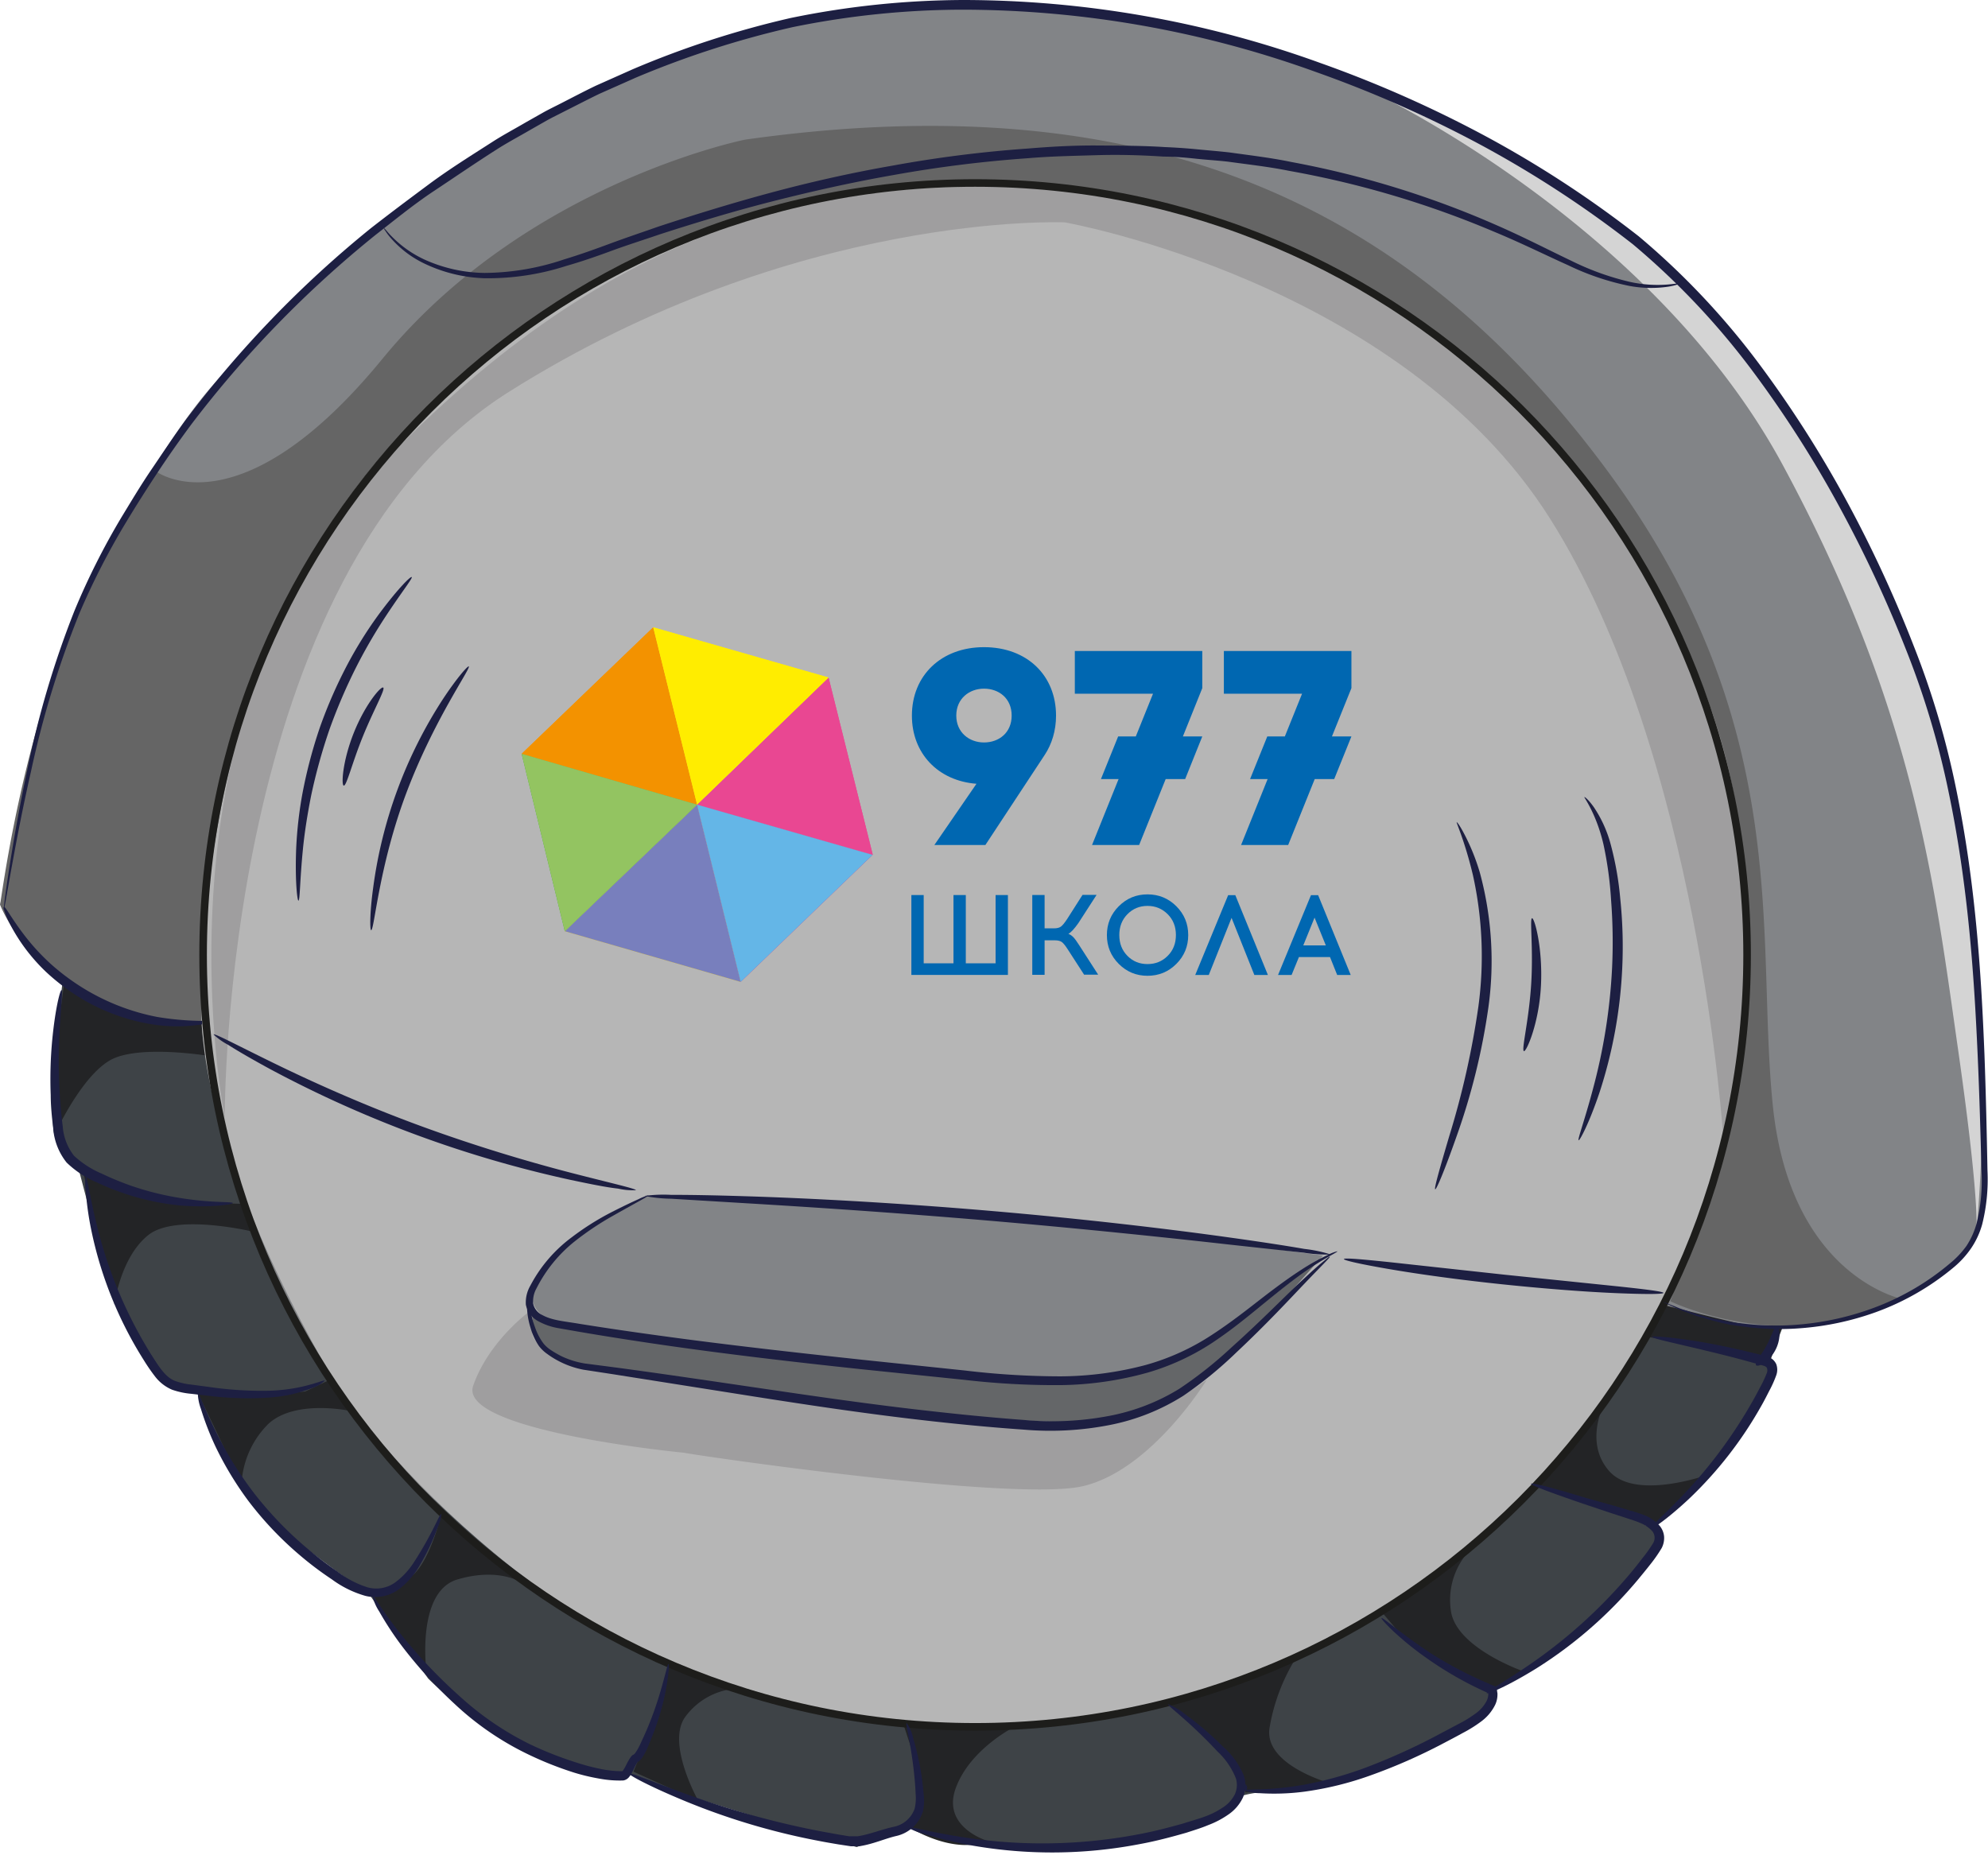 <svg width="263" height="246" fill="none" xmlns="http://www.w3.org/2000/svg"><g clip-path="url(#clip0)"><path d="M30.78 132.86l-1.59-.2-20.72-4.5s-2.34 19.57-1.17 22.31a12.002 12.002 0 0 0 3.13 4.3l3.91 14.87 5.87 11.35 2 1.56 3.72 1.18s4.11 13.3 15.06 21.52c10.95 8.22 7.44 5.09 7.44 5.09l8.21 11.74s8.61 8.6 17.22 11.34 9 1.57 9 1.57c.78-.78 4.7 1.56 4.7 1.56l20.31 6.26 5.47 1.57 6.66-2.74a60.677 60.677 0 0 0 25 2.74c13.3-1.57 15.65-4.3 15.65-4.3l2.74-2c1.57-1.57 11.35-.78 21.13-5.09s12.91-7.43 12.91-7.43l.4-2.35a73.223 73.223 0 0 0 16.82-13.31c8.61-9 2-7.82 3.13-8.21 1.13-.39 4.7-3.13 9-7.44 4.3-4.31 7.44-11.35 7.44-11.35v-3.09l1.95-5.08-14.47-14.09-190.92-27.78z" fill="#3E4347"/><path d="M27.65 139.71s-9.39-1.57-13.11.58c-3.72 2.15-7 9.2-7 9.2l.19-13.7.78-5.87s1.77 1 7.05 3.52a23.393 23.393 0 0 0 11.15 2l.94 4.27zM15.13 171.6s-2.74-8-2.74-8.81c0-.81-1.37-7.82-1.37-7.82a45.95 45.95 0 0 0 8.22 3.32c3.32.79 13.3 1 13.3 1l1.17 3.72s-10.37-2.55-14.08.39c-3.71 2.94-4.5 9.2-4.5 9.2v-1zM46.24 186.66s-7.24-1.56-10.77 1.76a12.05 12.05 0 0 0-3.52 8l-3.71-7.82-2.35-4.89s6.85 1.37 7.82 1.17c.97-.2 6.66-.78 6.66-.78l3.32-1.57 2.55 4.13zM68.93 209.36s-2.93-2-8.41-.39c-5.48 1.61-4.11 12.13-4.11 12.13l-4.31-5.68-2.73-4.3a12.341 12.341 0 0 0 5.28-2.74c2.35-2.15 3.72-8 3.72-8l10.56 8.98zM92.41 238.31s-4.31-7.63-1.76-11.15a9.172 9.172 0 0 1 6.45-3.72l-8.6-3.32-1.37 6.06-3.33 8.22 8.61 3.91zM130.76 243.6s-6.26-1.76-4.31-7.05c1.95-5.29 8-8.21 8-8.21l-9.39.19-5.48-.19 2 6.06a49.593 49.593 0 0 1 0 5.48s-2.35 1.37-1.56 1.76c.79.39 6 3.72 10.74 1.96zM154.63 225.6c.58 0 5.87 4.5 5.87 4.5a17.47 17.47 0 0 1 3.52 4.71c1.17 2.55.58 2.35.58 2.35l7.44-.39 4.11-.78s-8.81-2.35-8.22-7.24a25.382 25.382 0 0 1 3.52-9.39l-7.24 2.93-9.58 3.31zM194.15 205.44a9.597 9.597 0 0 0-2.15 8c1 4.69 9.39 7.63 9.39 7.63l-3.52 2.15s-5.87-2.15-6.46-2.54c-.59-.39-6.65-5.09-6.65-5.09l-2-2.35 11.39-7.8zM212.34 185.49s-2.93 5.28.59 9.19c3.52 3.91 13.11.4 13.11.4l-7 6.65-6.26-2.15s-10-3.14-9.4-3.14c.6 0 8.96-10.95 8.96-10.95zM217.82 176.88c.78 0 16.44 2.93 16.44 2.93l2.54-7.23-15.46-2-3.52 6.3z" fill="#232426"/><path d="M36.02 168.99s-9-24.65-9.33-33.59c0 0-2.93-.06-4.76-.32-1.83-.26-11.74-4.18-16.17-8.09-4.43-3.91-5.74-7.31-5.74-7.31l7.82-33.13s11.18-26.87 22.42-37.82c11.24-10.95 17.48-16.7 17.48-16.7s19-14.61 30.78-19.82C90.3 7 103.3 3.08 104.08 3.08c.78 0 26.87-5.74 49.83 0 22.96 5.74 52.43 16.73 67.3 33.39 14.87 16.66 24.79 29 35.48 60l3.65 17.21 1.83 25 .52 19.82s0 5.74-6 9.92a44.268 44.268 0 0 1-11.22 5.74l-8.08 1s-4.7.52-7.05 0c-2.35-.52-10.69-2.61-10.69-2.61s-8.61 18.78-25.31 31.83c-16.7 13.05-30.13 17.8-30.13 17.8s-21 8.81-44.61 6.07-44.21-15-44.21-15-31.05-21.31-39.37-44.26z" fill="#828487"/><path d="M98.6 18.47s-28.95 5.74-48 29c-19.05 23.26-30 14.87-30 14.87S6.02 78.47.02 119.68c0 0 2.34 6.79 11.21 11.74 8.87 4.95 15.46 4 15.46 4s-.07-30.59 8.54-48.85A136.223 136.223 0 0 1 55.3 55.81s12.26-12.82 27.91-20.39 27.66-9.91 28.7-9.91c1.04 0 14.11-1.57 14.11-1.57s40.69-2.86 74.34 29c33.65 31.86 31.05 78.26 31.05 78.26s-.79 8.87-2.35 16.44c-1.56 7.57-8.09 24.52-8.09 24.52s15.39 7.56 30.79-.26c0 0-14.87-2.87-17.22-25.57-2.35-22.7 3.13-50.61-22.44-84.78S152.34 10.9 98.6 18.47z" fill="#656565"/><path d="M70.69 148.9c1 .78 27.39 24.78 27.39 24.78s0 .26 4.44-.52 35.5-9.35 35.5-9.35l.52 7.83-9.13 2.08s-12 4.18-16.7 6.79c-4.7 2.61-14.35 5.74-14.35 5.74l-7.82-5.48-17.74-13a18.891 18.891 0 0 1-1.33-3.96c-.52-2.35-2.08-15.39-2.08-15.39l1.3.48z" fill="#646668"/><path d="M180.02 11.42c.78.26 38.34 17.74 55.82 50.09 17.48 32.35 20.09 55.57 23.22 77.48 3.13 21.91 2.35 24.52 2.35 24.52a193.761 193.761 0 0 0-.26-38.61c-2.35-19.3-6.53-49-29.74-77.48-23.21-28.48-51.39-36-51.39-36z" fill="#D4D4D4"/><path d="M26.67 135.4s-2.65-53.28 31.5-82.76c34.15-29.48 67.85-32.09 95.22-25.56 27.37 6.53 46.95 25.82 46.95 25.82s27.66 26.61 30 59.74-5.21 48.52-5.21 48.52-2.35 11-17.22 30-37.83 28.44-37.83 28.44-21 12.65-59.87 7.17-64.82-42.13-64.82-42.13-17.37-27.52-18.72-49.24z" fill="#B6B6B6"/><path d="M29.74 147.86s-.53-72 37.56-96 73.57-22.44 73.57-22.44 44.34 7.83 64.15 39.13c19.81 31.3 23 82.44 23 82.44s12-36.52-9.92-75.13c-21.92-38.61-60.52-50.61-83.48-51.13-22.96-.52-51.13 2.61-83.47 36-32.34 33.39-21.41 87.13-21.41 87.13z" fill="#9F9E9F"/><path d="M175.02 166.12l-19.3-2.61-52.7-4.43-17.48-.79s-15.39 7.57-15.13 13.31c.26 5.74 15.39 5.21 16.7 5.48 1.31.27 44.34 5.47 45.39 5.47 1.05 0 13.82.53 18.52-.78 4.7-1.31 12.26-6.52 12.26-6.52l11.74-9.13z" fill="#828487"/><path d="M147.39 188.03a72.016 72.016 0 0 0 7.56-2.87c1.31-.78 9.65-7.3 9.65-7.3l10.42-11.74s-13 10.69-16.42 12.26c-3.42 1.57-10.17 3.91-11.21 3.91-1.04 0-11.74.26-12.79.26-1.05 0-24.52-2.61-24.52-2.61l-26.34-3.13-11.72-2.08-1.83-1.31s0 3.13 1.57 4.7c1.57 1.57 2.86 1.56 6 2.87s61.56 8.35 61.56 8.35l8.07-1.31z" fill="#646668"/><path d="M90.52 192.21c1 .26 43.56 6.52 52.69 4.43 9.13-2.09 16.44-14.09 16.44-14.09s-6.26 4.7-12.26 5.48c-6 .78-32.61-1.56-32.61-1.56s-37.31-5.22-38.09-5.48c-.78-.26-6.52-2.87-6.26-4.7a5.25 5.25 0 0 0-.26-2.87s-5.48 3.92-7.57 9.92 27.92 8.87 27.92 8.87z" fill="#9F9E9F"/><path d="M129 228.47c56.405 0 102.13-45.725 102.13-102.13 0-56.405-45.725-102.13-102.13-102.13-56.405 0-102.13 45.725-102.13 102.13 0 56.405 45.725 102.13 102.13 102.13z" stroke="#1D1D1B" stroke-miterlimit="10"/><path d="M25.69 135.21c0 .08.36.19 1 .32v-.46a38.5 38.5 0 0 1-5.89-.52 29.312 29.312 0 0 1-8.75-3.2 30.065 30.065 0 0 1-5.16-3.66 28.379 28.379 0 0 1-3.53-3.78c-1.82-2.34-2.64-4-2.84-3.93-.2.07.4 1.9 2.09 4.47a24.31 24.31 0 0 0 3.47 4.13 27.93 27.93 0 0 0 5.33 3.91 26.368 26.368 0 0 0 9.22 3.11c2.026.272 4.081.248 6.1-.07v-.46c-.65.01-1.03.05-1.04.14z" fill="#1D1F42"/><path d="M220.02 172.24s.08.06.27.15l.83.4c.37.17.82.41 1.39.62l2 .72c.77.22 1.62.48 2.57.73.95.25 2 .47 3.17.6 2.648.394 5.332.484 8 .27a37.572 37.572 0 0 0 9.85-2.1 34.285 34.285 0 0 0 10.42-6 12.448 12.448 0 0 0 2.25-2.48 10.83 10.83 0 0 0 1.46-3.16c.582-2.33.818-4.732.7-7.13-.09-4.87-.2-10-.4-15.39-.43-10.78-1.18-22.64-3.75-35.12a111.917 111.917 0 0 0-5.61-18.9 168.015 168.015 0 0 0-8.78-19 149.958 149.958 0 0 0-11.83-18.52 100.148 100.148 0 0 0-15.76-16.66 143.147 143.147 0 0 0-19.78-12.99 157.445 157.445 0 0 0-22.33-9.94A138.998 138.998 0 0 0 127.4 0c-7.66.032-15.298.829-22.8 2.38a123.848 123.848 0 0 0-20.91 6.79l-4.87 2.17c-1.6.77-3.15 1.59-4.7 2.38-.78.4-1.56.77-2.32 1.2l-2.28 1.29c-1.48.87-3 1.67-4.42 2.59-2.85 1.83-5.69 3.6-8.33 5.56-2.64 1.96-5.23 3.9-7.74 5.86a143.996 143.996 0 0 0-24.51 25.41c-1.6 2.18-3.06 4.39-4.5 6.51s-2.72 4.28-4 6.38a94.991 94.991 0 0 0-6.17 12.29 123.92 123.92 0 0 0-6.25 21.1c-1.26 5.91-2 10.54-2.49 13.68-.23 1.57-.4 2.77-.5 3.57l-.11.92a1 1 0 0 0 0 .31c.041-.096.068-.197.08-.3l.17-.91.63-3.55c.57-3.12 1.39-7.73 2.73-13.61a127.117 127.117 0 0 1 6.42-20.93 96.755 96.755 0 0 1 6.24-12.14c1.25-2.07 2.59-4.18 4-6.32 1.41-2.14 2.91-4.28 4.51-6.44a144.154 144.154 0 0 1 24.43-25.13c2.5-1.94 5-4 7.7-5.79s5.45-3.68 8.29-5.49c1.42-.91 2.92-1.7 4.39-2.56l2.23-1.27c.75-.42 1.53-.79 2.3-1.19 1.54-.77 3.09-1.58 4.66-2.34l4.84-2.15a124.255 124.255 0 0 1 20.7-6.67 113.103 113.103 0 0 1 22.55-2.32 137.994 137.994 0 0 1 46.84 8.29 156.51 156.51 0 0 1 22.15 9.85 142.996 142.996 0 0 1 19.66 12.9 99.669 99.669 0 0 1 15.58 16.43 149.028 149.028 0 0 1 11.76 18.34 168.396 168.396 0 0 1 8.77 18.8 111.796 111.796 0 0 1 5.62 18.71c2.6 12.37 3.4 24.19 3.88 34.94.24 5.38.38 10.51.51 15.36a23.912 23.912 0 0 1-.63 6.9 10.558 10.558 0 0 1-1.33 3c-.613.863-1.34 1.64-2.16 2.31a33.817 33.817 0 0 1-10.14 5.93 37.43 37.43 0 0 1-9.69 2.19 35.38 35.38 0 0 1-7.94-.16c-1.15-.1-2.19-.37-3.15-.53-.96-.16-1.8-.46-2.57-.66l-2-.66c-.57-.19-1-.41-1.41-.55l-.85-.34a1.223 1.223 0 0 0-.25-.09zM30.81 159.18c0-.22-2.58 0-6.61-.62a38.397 38.397 0 0 1-6.92-1.7 39.97 39.97 0 0 1-3.88-1.61 12.348 12.348 0 0 1-3.62-2.35 7.168 7.168 0 0 1-1.48-3.87 58.6 58.6 0 0 1-.39-4.2c-.17-2.7-.15-5.14-.08-7.18.16-4.1.52-6.63.32-6.66-.2-.03-.84 2.45-1.24 6.6a55.499 55.499 0 0 0-.2 7.3c0 1.38.14 2.8.32 4.31a8.26 8.26 0 0 0 1.78 4.61 12.884 12.884 0 0 0 4 2.63 34.012 34.012 0 0 0 4.05 1.6 32.975 32.975 0 0 0 7.19 1.47c4.22.3 6.78-.2 6.76-.33z" fill="#1D1F42"/><path d="M42.96 182.68c-.08-.23-2.67 1.17-7.25 1.32a48.221 48.221 0 0 1-8-.49l-2.32-.31a9.13 9.13 0 0 1-2.22-.49c-1.33-.5-2.2-2-3.14-3.45a58.436 58.436 0 0 1-7.01-16.34c-1.16-4.44-1.46-7.3-1.67-7.27a5.68 5.68 0 0 0 0 2c.145 1.833.412 3.653.8 5.45A51.86 51.86 0 0 0 19 179.92c.47.768.98 1.509 1.53 2.22a5.58 5.58 0 0 0 2.24 1.73c.821.285 1.675.467 2.54.54l2.34.27a42.19 42.19 0 0 0 8.21.21 18.916 18.916 0 0 0 5.41-1.24 4.53 4.53 0 0 0 1.69-.97z" fill="#1D1F42"/><path d="M58.39 200.28c-.2-.08-1.17 2.64-3.66 6.46a9.987 9.987 0 0 1-2.43 2.61 4.293 4.293 0 0 1-3.66.67 12.837 12.837 0 0 1-4-2.1 46.041 46.041 0 0 1-4-3.06 48.321 48.321 0 0 1-6.83-7.05 49.181 49.181 0 0 1-4.38-6.71c-2.18-4-3-6.77-3.26-6.7a6.57 6.57 0 0 0 .41 2 37.49 37.49 0 0 0 2 5.13 43.934 43.934 0 0 0 4.24 7 45.351 45.351 0 0 0 6.9 7.28 43.748 43.748 0 0 0 4.17 3.14 13.81 13.81 0 0 0 4.47 2.2 5.345 5.345 0 0 0 4.57-1 10.349 10.349 0 0 0 2.57-3 29.664 29.664 0 0 0 2.38-5 5.332 5.332 0 0 0 .51-1.87z" fill="#1D1F42"/><path d="M88.44 220.14c-.14 0-.44 1.62-1.28 4.35a44.708 44.708 0 0 1-1.78 4.79c-.2.447-.41.907-.63 1.38-.2.456-.444.892-.73 1.3-.066.078-.14.148-.22.21h-.06l-.14.12c-.073.074-.14.154-.2.24-.172.261-.33.531-.47.81-.13.26-.26.52-.4.74a2.56 2.56 0 0 1-.19.26 14.285 14.285 0 0 1-2.85-.29 28.207 28.207 0 0 1-3-.78 47.888 47.888 0 0 1-6.27-2.44 39.742 39.742 0 0 1-9.3-6.31 66.989 66.989 0 0 1-6.49-6.62c-3.46-4-5-6.93-5.18-6.84.174.767.486 1.495.92 2.15a41.185 41.185 0 0 0 3.54 5.27 58.93 58.93 0 0 0 6.4 6.93 38.676 38.676 0 0 0 9.55 6.6 45.88 45.88 0 0 0 6.36 2.54c1.047.318 2.112.572 3.19.76a14.8 14.8 0 0 0 3.22.26c.28-.037.538-.172.73-.38a2.74 2.74 0 0 0 .33-.47c.17-.29.3-.56.43-.82a5.38 5.38 0 0 1 .37-.69l.06-.09v-.11s.15.21.08.1l.1-.09a3.37 3.37 0 0 0 .37-.38 7.75 7.75 0 0 0 .82-1.54c.21-.49.41-1 .59-1.44a35.212 35.212 0 0 0 1.56-5c.62-2.85.68-4.5.57-4.52z" fill="#1D1F42"/><path d="M119.94 227.95c-.2.06.66 2.91 1.08 7.64.05.59.09 1.21.12 1.85a5.967 5.967 0 0 1-.14 1.86 3.7 3.7 0 0 1-2.82 2.41c-1.59.35-3.15 1-4.72 1.24h-1.12l-1.3-.21-2.64-.48a115.927 115.927 0 0 1-17.9-5c-4.48-1.64-7.2-2.8-7.29-2.62-.09.18 2.52 1.61 7 3.48a90.47 90.47 0 0 0 18 5.42c.9.18 1.8.33 2.68.48l1.32.2.33.05c.133.01.267.01.4 0 .247.02.494.02.74 0 1.86-.29 3.36-1 4.86-1.35a4.78 4.78 0 0 0 3.57-3.3c.147-.72.178-1.46.09-2.19-.06-.66-.13-1.29-.2-1.89a36.651 36.651 0 0 0-1.2-5.59 5.513 5.513 0 0 0-.86-2z" fill="#1D1F42"/><path d="M154.52 225.48c-.13.17 2.74 2.17 6.54 6.25a9.807 9.807 0 0 1 2.44 3.56 3.001 3.001 0 0 1-.14 2.11 4.436 4.436 0 0 1-1.6 1.75c-.75.502-1.56.908-2.41 1.21-.87.32-1.84.58-2.79.89-1.92.54-3.93 1.07-6 1.45a67.724 67.724 0 0 1-21.66.59c-5.53-.74-8.86-1.79-8.93-1.57.714.41 1.481.72 2.28.92a52.873 52.873 0 0 0 6.51 1.56 61.27 61.27 0 0 0 22.05-.22c2.13-.39 4.18-.94 6.14-1.5 1-.33 1.92-.6 2.87-1 .941-.35 1.835-.817 2.66-1.39a5.635 5.635 0 0 0 1.95-2.26c.39-.916.436-1.943.13-2.89a10.358 10.358 0 0 0-2.81-3.89 42.294 42.294 0 0 0-5.1-4.35 7.638 7.638 0 0 0-2.13-1.22z" fill="#1D1F42"/><path d="M164.64 236.94a.42.42 0 0 0 .35-.35.575.575 0 0 0-.34-.58.645.645 0 0 0-.7.06.462.462 0 0 0-.11.51c.05.15.13.26.16.36a.327.327 0 0 1 0 .17s.28-.14.64-.17z" fill="#1D1F42"/><path d="M182.76 214.08c-.06.06.44.66 1.45 1.63a40.866 40.866 0 0 0 4.61 3.73 47.074 47.074 0 0 0 7.65 4.38l.29.13.13.06c.016.345-.052.688-.2 1a4.764 4.764 0 0 1-1.51 1.72c-.708.518-1.457.977-2.24 1.37l-2.47 1.31a82.547 82.547 0 0 1-9.65 4.4 48.991 48.991 0 0 1-8.3 2.32c-4.85.86-7.94.52-8 .75a6.636 6.636 0 0 0 2.15.37c1.985.124 3.978.054 5.95-.21a42.845 42.845 0 0 0 8.57-2.1 73.622 73.622 0 0 0 9.86-4.34c.84-.44 1.68-.88 2.49-1.33a17.46 17.46 0 0 0 2.4-1.5 6.088 6.088 0 0 0 1.87-2.23 3.217 3.217 0 0 0 .29-1.54c-.09-.34 0-.9-.47-.95l-.71-.31a52.659 52.659 0 0 1-7.63-4c-4.12-2.72-6.39-4.82-6.53-4.66z" fill="#1D1F42"/><path d="M202.55 196.31c-.06.18 2.58 1.17 6.88 2.64l3.52 1.18 2 .65c.68.23 1.39.43 2 .7a4.252 4.252 0 0 1 1.64 1.11 1.38 1.38 0 0 1 .1 1.59c-.413.673-.87 1.318-1.37 1.93a60.435 60.435 0 0 1-1.59 2 66.693 66.693 0 0 1-12.94 11.83c-3.71 2.58-6.2 3.88-6.11 4.07.09.19 2.72-.88 6.62-3.3a56.979 56.979 0 0 0 13.43-11.76c.56-.68 1.11-1.35 1.62-2 .545-.682 1.043-1.4 1.49-2.15.237-.466.344-.988.31-1.51a2.588 2.588 0 0 0-.59-1.42 5.328 5.328 0 0 0-2.15-1.45c-.75-.3-1.46-.47-2.14-.68l-2-.59-3.58-1c-4.36-1.34-7.09-2.01-7.14-1.84z" fill="#1D1F42"/><path d="M218.57 176.88c0 .19 2.36.69 6.2 1.6 1.91.46 4.19 1 6.7 1.7.61.17 1.31.35 1.89.53.27.1.36.18.4.29a.993.993 0 0 1 0 .61 15.368 15.368 0 0 1-.86 1.85c-.34.64-.68 1.3-1.05 1.94a62.812 62.812 0 0 1-9.06 12.26c-2.7 2.84-4.58 4.42-4.45 4.58.13.16 2.18-1.2 5.1-3.93a52.14 52.14 0 0 0 9.55-12.27c.38-.66.72-1.33 1.06-2 .366-.672.681-1.37.94-2.09.17-.472.17-.988 0-1.46a1.844 1.844 0 0 0-1.16-1c-.74-.21-1.34-.35-2-.51a99.62 99.62 0 0 0-6.82-1.44c-3.99-.64-6.42-.83-6.44-.66z" fill="#1D1F42"/><path d="M235.07 175.51c-.37 0-.67 1.24-1.39 2.55-.72 1.31-1.57 2.24-1.37 2.55.1.15.49.09 1-.23a4.778 4.778 0 0 0 1.53-1.7 4.708 4.708 0 0 0 .58-2.21c-.02-.6-.18-.95-.35-.96zM39.48 119.16c.21 0 .18-2.61.59-6.76.2-2.07.57-4.53 1.11-7.22a73.984 73.984 0 0 1 2.39-8.62 72.833 72.833 0 0 1 3.51-8.21 68.748 68.748 0 0 1 3.64-6.34c2.27-3.5 3.91-5.52 3.75-5.66-.16-.14-2 1.72-4.51 5.14a54.652 54.652 0 0 0-3.94 6.32 62.89 62.89 0 0 0-3.67 8.34 63.987 63.987 0 0 0-2.33 8.79 53.587 53.587 0 0 0-.84 7.39c-.16 4.24.15 6.84.3 6.83z" fill="#1D1F42"/><path d="M45.48 103.94c.37.06 1.1-3 2.53-6.52 1.43-3.52 3-6.24 2.69-6.45-.31-.21-2.41 2.26-3.9 6-1.49 3.74-1.67 6.93-1.32 6.97zM49.1 123.07c.42.05 1-8.42 4.64-18.11 3.64-9.69 8.58-16.56 8.28-16.79-.13-.1-1.55 1.48-3.44 4.35a60.307 60.307 0 0 0-9.22 25c-.47 3.41-.42 5.54-.26 5.55zM189.87 157.35c.16.06 1.25-2.53 2.76-6.82a87.131 87.131 0 0 0 4.28-17.28 44.666 44.666 0 0 0-1.13-17.78 28.037 28.037 0 0 0-2-5c-.59-1.14-1-1.72-1.07-1.68-.07.04 1.11 2.6 2.15 7a49.6 49.6 0 0 1 .72 17.39 111.853 111.853 0 0 1-3.86 17.16c-1.25 4.25-2.03 6.95-1.85 7.01zM201.61 139.07c.31.12 2-3.66 2.25-8.69.25-5.03-.87-9-1.19-8.89-.32.11.2 4-.11 8.81-.31 4.81-1.32 8.65-.95 8.77zM208.85 150.86c.14.06 1.4-2.27 2.76-6.33a62.048 62.048 0 0 0 3-16.42 61.312 61.312 0 0 0-.26-9.21 41.602 41.602 0 0 0-1.33-7.42 16.354 16.354 0 0 0-2.14-4.65c-.7-1-1.22-1.42-1.28-1.37-.06.05 1.58 2.17 2.53 6.26a48.264 48.264 0 0 1 1 7.29c.233 2.994.28 6 .14 9a75.753 75.753 0 0 1-2.57 16.21c-1.09 4.11-2.04 6.59-1.85 6.64zM176.92 165.55a5.44 5.44 0 0 0-1.29.5 29.036 29.036 0 0 0-3.46 1.94c-1.45.93-3.16 2.17-5.09 3.66-1.93 1.49-4.09 3.22-6.63 4.88a31.117 31.117 0 0 1-8.93 4.08 44.674 44.674 0 0 1-11.23 1.49 107.374 107.374 0 0 1-12.61-.77l-13.56-1.42c-9.3-1-18.14-2-26.16-3.1-4-.54-7.81-1.1-11.37-1.67-1.77-.31-3.55-.42-4.86-1.16a2.164 2.164 0 0 1-1.2-1.53 3.542 3.542 0 0 1 .45-2 18.731 18.731 0 0 1 5.04-6.2 39.167 39.167 0 0 1 5.15-3.44c3-1.7 4.66-2.55 4.61-2.65a5.464 5.464 0 0 0-1.29.49c-.83.37-2 .92-3.57 1.72a35.39 35.39 0 0 0-5.32 3.36 18.866 18.866 0 0 0-5.44 6.37 4.42 4.42 0 0 0-.59 2.53 3.2 3.2 0 0 0 1.65 2.18c.802.438 1.67.742 2.57.9l2.63.46c3.55.61 7.36 1.21 11.37 1.79 8 1.16 16.89 2.21 26.19 3.2l13.58 1.4c4.232.494 8.49.728 12.75.7a44.591 44.591 0 0 0 11.5-1.65 31.623 31.623 0 0 0 9.16-4.35c2.56-1.75 4.68-3.55 6.57-5.08 1.89-1.53 3.52-2.83 4.91-3.81 2.78-1.95 4.57-2.71 4.47-2.82z" fill="#1D1F42"/><path d="M176.07 165.98a18.453 18.453 0 0 0-3.51-.74c-2.28-.4-5.58-.91-9.67-1.48-8.18-1.15-19.51-2.5-32.06-3.57-12.55-1.07-24-1.67-32.21-1.92-4.13-.13-7.47-.19-9.78-.18-1.198-.07-2.4-.023-3.59.14 1.176.231 2.371.355 3.57.37l9.76.59c8.23.49 19.6 1.23 32.13 2.3 12.53 1.07 23.87 2.27 32.07 3.19l9.71 1.06c1.183.194 2.382.275 3.58.24zM70.02 170.98a2.27 2.27 0 0 0-.3 1.21 10.27 10.27 0 0 0 .48 3.53c.239.848.614 1.652 1.11 2.38.315.41.693.768 1.12 1.06.435.32.893.607 1.37.86a11.85 11.85 0 0 0 3.38 1.2l3.86.59 18.98 3c7.14 1.12 15 2.31 23.3 3.23 4.15.46 8.21.84 12.13 1.11a40.84 40.84 0 0 0 11.45-.63 28.324 28.324 0 0 0 9.66-3.86 53.108 53.108 0 0 0 7-5.72c4-3.75 7-7 9.11-9.21 2.11-2.21 3.32-3.38 3.26-3.45-.06-.07-.37.22-1 .73s-1.51 1.31-2.63 2.35c-2.25 2.08-5.32 5.27-9.37 8.9a54.549 54.549 0 0 1-6.92 5.49 27.417 27.417 0 0 1-9.31 3.59c-3.661.693-7.4.874-11.11.54-3.91-.29-8-.68-12.09-1.14-8.27-.91-16.11-2.07-23.26-3.12-7.15-1.05-13.57-2-19-2.72l-3.85-.5a11.281 11.281 0 0 1-3.18-1 13.768 13.768 0 0 1-1.32-.77 4.273 4.273 0 0 1-1-.89 7.826 7.826 0 0 1-1.12-2.16 11.2 11.2 0 0 1-.69-3.37c-.06-.81.03-1.21-.06-1.23zM84.13 157.47c0-.2-3.24-.92-8.47-2.27s-12.4-3.43-20.13-6.27c-7.73-2.84-14.52-5.93-19.37-8.3-4.85-2.37-7.81-3.95-7.91-3.77a8.429 8.429 0 0 0 1.92 1.37c1.28.82 3.18 1.92 5.57 3.22a152.962 152.962 0 0 0 19.34 8.7 152.507 152.507 0 0 0 20.37 5.95c2.65.56 4.81 1 6.32 1.16a8.71 8.71 0 0 0 2.36.21zM220.07 171.06c0-.18-2.36-.48-6.18-.88l-14.94-1.54-14.93-1.63c-3.82-.4-6.2-.61-6.23-.43-.03.18 2.31.7 6.11 1.35 3.8.65 9.07 1.39 14.92 2 5.85.61 11.16 1 15 1.16 3.84.16 6.2.15 6.25-.03zM222.47 37.45c0-.06-.63.09-1.8.19-1.712.14-3.435.018-5.11-.36a35.689 35.689 0 0 1-7.67-2.77c-2.87-1.36-6.14-3.07-9.87-4.7a123.193 123.193 0 0 0-27.2-8.38c-2.63-.55-5.37-.87-8.15-1.26-1.4-.16-2.81-.27-4.24-.41-1.43-.14-2.87-.24-4.33-.3-2.92-.19-5.89-.19-8.91-.21-3.02-.02-6.08.14-9.16.4-6.014.42-12 1.175-17.93 2.26-5.74 1-11.24 2.26-16.41 3.66-5.17 1.4-10 2.9-14.56 4.4-2.25.79-4.43 1.52-6.5 2.29-2.07.77-4.05 1.47-6 2.06a33.453 33.453 0 0 1-10.55 1.79 19.78 19.78 0 0 1-7.86-1.74 14.68 14.68 0 0 1-4.2-2.89 11.438 11.438 0 0 1-.92-1c-.2-.22-.32-.33-.34-.32.055.144.133.28.23.4.248.384.53.745.84 1.08a13.61 13.61 0 0 0 4.19 3.17 19.88 19.88 0 0 0 8 2c3.688.06 7.36-.487 10.87-1.62 2-.57 4-1.26 6-2s4.26-1.45 6.5-2.22c4.52-1.45 9.36-2.94 14.53-4.26 5.17-1.32 10.62-2.56 16.33-3.56a165.26 165.26 0 0 1 17.79-2.22c3.06-.26 6.1-.31 9.09-.4 2.99-.09 5.93 0 8.82.19 1.45 0 2.88.13 4.29.28 1.41.15 2.82.23 4.21.39 2.75.38 5.47.68 8.07 1.21a126.115 126.115 0 0 1 27 8c3.73 1.54 7 3.18 9.93 4.49a34.301 34.301 0 0 0 8.01 2.72c1.727.334 3.499.375 5.24.12.448-.069.89-.176 1.32-.32.31-.08.46-.14.45-.16z" fill="#1D1F42"/><path fill-rule="evenodd" clip-rule="evenodd" d="M92.219 106.462L69 99.747 86.417 83l5.802 23.462z" fill="#F39200"/><path fill-rule="evenodd" clip-rule="evenodd" d="M97.987 129.912l-23.265-6.704 17.498-16.746 5.767 23.45z" fill="#FDD400"/><path fill-rule="evenodd" clip-rule="evenodd" d="M115.461 113.096l-23.242-6.634 17.394-16.817 5.848 23.451z" fill="#E94591"/><path fill-rule="evenodd" clip-rule="evenodd" d="M92.219 106.462l23.219 6.645-17.452 16.805-5.767-23.45z" fill="#C52D88"/><path fill-rule="evenodd" clip-rule="evenodd" d="M69.012 99.735l23.207 6.727-17.498 16.746-5.71-23.473z" fill="#3AAA35"/><path fill-rule="evenodd" clip-rule="evenodd" d="M92.219 106.462L86.417 83l23.196 6.645-17.394 16.817z" fill="#FFED00"/><path fill-rule="evenodd" clip-rule="evenodd" d="M92.219 106.462L69 99.747 86.417 83l5.802 23.462z" fill="#F39200"/><path fill-rule="evenodd" clip-rule="evenodd" d="M97.987 129.912l-23.265-6.704 17.498-16.746 5.767 23.45z" fill="#787FBD"/><path fill-rule="evenodd" clip-rule="evenodd" d="M115.461 113.096l-23.242-6.634 17.394-16.817 5.848 23.451z" fill="#E94792"/><path fill-rule="evenodd" clip-rule="evenodd" d="M92.219 106.462l23.219 6.645-17.452 16.805-5.767-23.45z" fill="#64B6E7"/><path fill-rule="evenodd" clip-rule="evenodd" d="M69.012 99.735l23.207 6.727-17.498 16.746-5.71-23.473z" fill="#93C461"/><path fill-rule="evenodd" clip-rule="evenodd" d="M92.219 106.462L86.417 83l23.196 6.645-17.394 16.817z" fill="#FFED00"/><path d="M133.329 128.987h-12.76v-10.564h1.63v9.027h3.941v-9.027h1.63v9.027h3.941v-9.027h1.629v10.564h-.011zM143.441 128.987l-2.173-3.363c-.312-.486-.566-.809-.774-.971-.208-.162-.52-.243-.959-.243h-1.341v4.565h-1.63v-10.563h1.63v4.415h1.225c.428 0 .74-.081.948-.243.208-.162.474-.485.797-.971l2.046-3.213h1.861l-2.404 3.722c-.543.774-.983 1.248-1.329 1.433.231.081.45.231.658.439.208.22.463.567.775 1.063l2.508 3.895h-1.838v.035zM148.006 119.903c1.052-1.052 2.312-1.572 3.803-1.572s2.762.52 3.814 1.572c1.051 1.052 1.572 2.323 1.572 3.814s-.521 2.762-1.572 3.814c-1.052 1.051-2.323 1.572-3.814 1.572s-2.751-.521-3.803-1.572c-1.051-1.052-1.571-2.323-1.571-3.814s.52-2.762 1.571-3.814zm6.473 1.052c-.729-.729-1.618-1.098-2.67-1.098-1.052 0-1.942.369-2.658 1.098-.717.728-1.075 1.652-1.075 2.75 0 1.121.358 2.034 1.075 2.762.716.729 1.606 1.087 2.658 1.087 1.052 0 1.941-.358 2.67-1.087.728-.728 1.086-1.641 1.086-2.762 0-1.098-.358-2.022-1.086-2.75zM162.928 121.44l-3.016 7.559h-1.792l4.357-10.564h.948l4.311 10.564h-1.792l-3.016-7.559zM171.838 126.629l-.97 2.37h-1.792l4.357-10.564h.948l4.311 10.564h-1.791l-.948-2.37h-4.115zm2.069-5.224l-1.491 3.676h2.982l-1.491-3.676zM130.174 85.624c-5.652 0-9.535 3.744-9.535 9.06 0 4.982 3.444 8.622 8.541 9.015l-5.571 8.102h6.749l7.848-11.916c.948-1.433 1.502-3.224 1.502-5.2 0-5.328-3.848-9.061-9.534-9.061zm0 12.609c-1.942 0-3.664-1.318-3.664-3.56s1.722-3.56 3.664-3.56c1.976 0 3.663 1.283 3.663 3.56s-1.687 3.56-3.663 3.56zM142.192 91.784h10.344l-2.277 5.651h-2.334l-2.277 5.64h2.335l-3.514 8.726h6.23l3.513-8.726h2.577l2.266-5.64h-2.566l2.566-6.391v-4.912h-16.863v5.652zM178.784 86.132H161.91v5.652h10.344l-2.277 5.651h-2.323l-2.277 5.64h2.323l-3.513 8.726h6.229l3.514-8.726h2.577l2.277-5.64h-2.577l2.577-6.391v-4.912z" fill="#0067B1"/></g><defs><clipPath id="clip0"><path fill="#fff" d="M0 0h262.97v245.09H0z"/></clipPath></defs></svg>